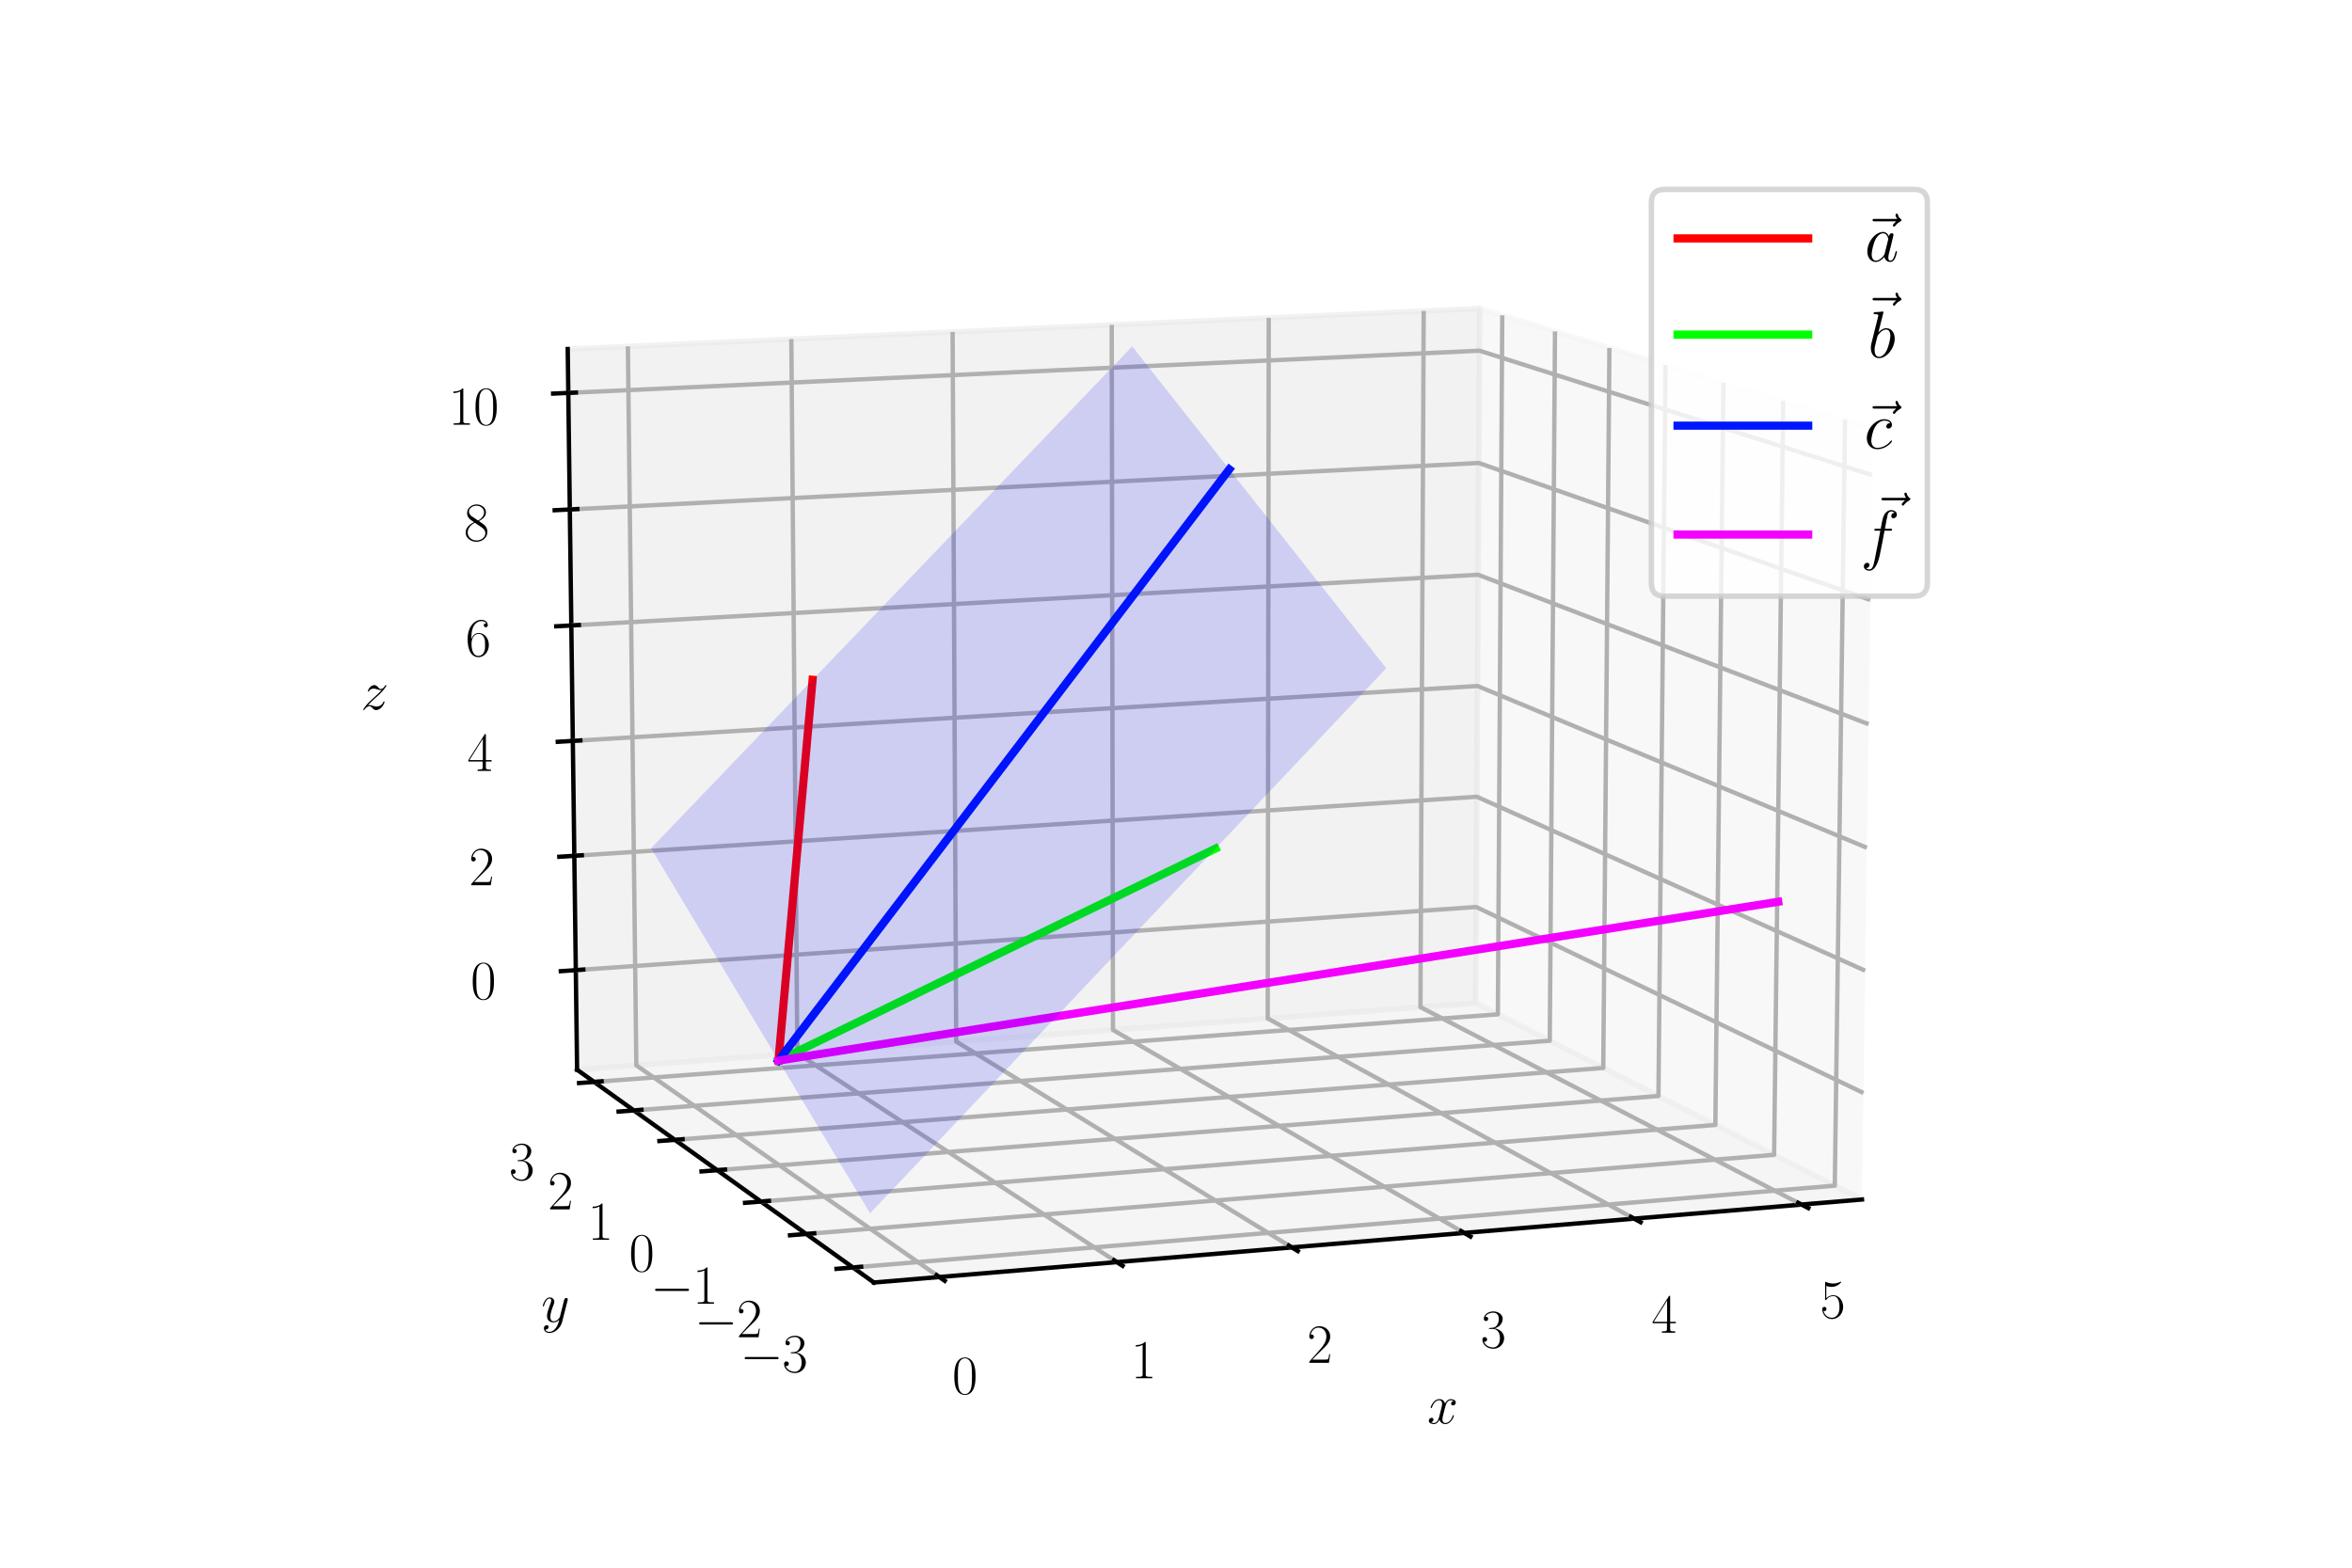 <?xml version="1.0" encoding="utf-8" standalone="no"?>
<!DOCTYPE svg PUBLIC "-//W3C//DTD SVG 1.1//EN"
  "http://www.w3.org/Graphics/SVG/1.1/DTD/svg11.dtd">
<svg xmlns:xlink="http://www.w3.org/1999/xlink" width="432pt" height="288pt" viewBox="0 0 432 288" xmlns="http://www.w3.org/2000/svg" version="1.1">
 <defs>
  <style type="text/css">*{stroke-linejoin: round; stroke-linecap: butt}</style>
 </defs>
 <g id="figure_1">
  <g id="patch_1">
   <path d="M 0 288 
L 432 288 
L 432 0 
L 0 0 
z
" style="fill: #ffffff"/>
  </g>
  <g id="patch_2">
   <path d="M 72 288 
L 360 288 
L 360 0 
L 72 0 
z
" style="fill: #ffffff"/>
  </g>
  <g id="pane3d_1">
   <g id="patch_3">
    <path d="M 341.992 220.357 
L 271.036 184.266 
L 271.778 56.664 
L 343.97 78.654 
" style="fill: #f2f2f2; opacity: 0.5; stroke: #f2f2f2; stroke-linejoin: miter"/>
   </g>
  </g>
  <g id="pane3d_2">
   <g id="patch_4">
    <path d="M 105.996 196.52 
L 271.036 184.266 
L 271.778 56.664 
L 104.277 64.122 
" style="fill: #e6e6e6; opacity: 0.5; stroke: #e6e6e6; stroke-linejoin: miter"/>
   </g>
  </g>
  <g id="pane3d_3">
   <g id="patch_5">
    <path d="M 160.508 235.609 
L 341.992 220.357 
L 271.036 184.266 
L 105.996 196.52 
" style="fill: #ececec; opacity: 0.5; stroke: #ececec; stroke-linejoin: miter"/>
   </g>
  </g>
  <g id="axis3d_1">
   <g id="line2d_1">
    <path d="M 341.992 220.357 
L 160.508 235.609 
" style="fill: none; stroke: #000000; stroke-width: 0.8; stroke-linecap: square"/>
   </g>
   <g id="text_1">
    <!-- $x$ -->
    <g transform="translate(262.149 261.521)scale(0.1 -0.1)">
     <defs>
      <path id="CMMI12-78" d="M 3034 2606 
C 2829 2567 2752 2414 2752 2293 
C 2752 2139 2874 2088 2963 2088 
C 3155 2088 3290 2254 3290 2427 
C 3290 2695 2982 2816 2714 2816 
C 2323 2816 2106 2433 2048 2312 
C 1901 2816 1504 2816 1389 2816 
C 736 2816 390 1980 390 1839 
C 390 1814 416 1782 461 1782 
C 512 1782 525 1820 538 1846 
C 755 2555 1184 2689 1370 2689 
C 1658 2689 1715 2420 1715 2267 
C 1715 2127 1677 1980 1600 1673 
L 1382 798 
C 1286 415 1101 64 762 64 
C 730 64 570 64 435 147 
C 666 192 717 383 717 460 
C 717 588 621 664 499 664 
C 346 664 179 530 179 326 
C 179 57 480 -64 755 -64 
C 1062 -64 1280 179 1414 441 
C 1517 64 1837 -64 2074 -64 
C 2726 -64 3072 773 3072 913 
C 3072 945 3046 971 3008 971 
C 2950 971 2944 939 2925 888 
C 2752 326 2381 64 2093 64 
C 1869 64 1747 230 1747 492 
C 1747 632 1773 734 1875 1156 
L 2099 2024 
C 2195 2408 2413 2689 2707 2689 
C 2720 2689 2899 2689 3034 2606 
z
" transform="scale(0.016)"/>
     </defs>
     <use xlink:href="#CMMI12-78" transform="scale(0.996)"/>
    </g>
   </g>
   <g id="Line3DCollection_1">
    <path d="M 172.52 234.6 
L 116.876 195.712 
L 115.325 63.63 
" style="fill: none; stroke: #b0b0b0; stroke-width: 0.8"/>
    <path d="M 205.135 231.859 
L 146.447 193.516 
L 145.349 62.293 
" style="fill: none; stroke: #b0b0b0; stroke-width: 0.8"/>
    <path d="M 237.27 229.158 
L 175.627 191.35 
L 174.969 60.975 
" style="fill: none; stroke: #b0b0b0; stroke-width: 0.8"/>
    <path d="M 268.933 226.497 
L 204.424 189.212 
L 204.195 59.673 
" style="fill: none; stroke: #b0b0b0; stroke-width: 0.8"/>
    <path d="M 300.137 223.875 
L 232.845 187.102 
L 233.035 58.389 
" style="fill: none; stroke: #b0b0b0; stroke-width: 0.8"/>
    <path d="M 330.89 221.29 
L 260.898 185.019 
L 261.495 57.122 
" style="fill: none; stroke: #b0b0b0; stroke-width: 0.8"/>
   </g>
   <g id="xtick_1">
    <g id="line2d_2">
     <path d="M 172.023 234.252 
L 173.517 235.297 
" style="fill: none; stroke: #000000; stroke-width: 0.8; stroke-linecap: square"/>
    </g>
    <g id="text_2">
     <!-- $\mathdefault{0}$ -->
     <g transform="translate(174.896 256.066)scale(0.1 -0.1)">
      <defs>
       <path id="CMR17-30" d="M 2688 2025 
C 2688 2416 2682 3080 2413 3591 
C 2176 4039 1798 4198 1466 4198 
C 1158 4198 768 4058 525 3597 
C 269 3118 243 2524 243 2025 
C 243 1661 250 1106 448 619 
C 723 -39 1216 -128 1466 -128 
C 1760 -128 2208 -7 2470 600 
C 2662 1042 2688 1559 2688 2025 
z
M 1466 -26 
C 1056 -26 813 325 723 812 
C 653 1188 653 1738 653 2096 
C 653 2588 653 2997 736 3387 
C 858 3929 1216 4096 1466 4096 
C 1728 4096 2067 3923 2189 3400 
C 2272 3036 2278 2607 2278 2096 
C 2278 1680 2278 1169 2202 792 
C 2067 95 1690 -26 1466 -26 
z
" transform="scale(0.016)"/>
      </defs>
      <use xlink:href="#CMR17-30" transform="scale(0.996)"/>
     </g>
    </g>
   </g>
   <g id="xtick_2">
    <g id="line2d_3">
     <path d="M 204.612 231.516 
L 206.186 232.545 
" style="fill: none; stroke: #000000; stroke-width: 0.8; stroke-linecap: square"/>
    </g>
    <g id="text_3">
     <!-- $\mathdefault{1}$ -->
     <g transform="translate(207.728 253.194)scale(0.1 -0.1)">
      <defs>
       <path id="CMR17-31" d="M 1702 4058 
C 1702 4192 1696 4192 1606 4192 
C 1357 3916 979 3827 621 3827 
C 602 3827 570 3827 563 3808 
C 557 3795 557 3782 557 3648 
C 755 3648 1088 3686 1344 3839 
L 1344 461 
C 1344 236 1331 160 781 160 
L 589 160 
L 589 0 
C 896 0 1216 0 1523 0 
C 1830 0 2150 0 2458 0 
L 2458 160 
L 2266 160 
C 1715 160 1702 230 1702 458 
L 1702 4058 
z
" transform="scale(0.016)"/>
      </defs>
      <use xlink:href="#CMR17-31" transform="scale(0.996)"/>
     </g>
    </g>
   </g>
   <g id="xtick_3">
    <g id="line2d_4">
     <path d="M 236.72 228.821 
L 238.372 229.834 
" style="fill: none; stroke: #000000; stroke-width: 0.8; stroke-linecap: square"/>
    </g>
    <g id="text_4">
     <!-- $\mathdefault{2}$ -->
     <g transform="translate(240.072 250.366)scale(0.1 -0.1)">
      <defs>
       <path id="CMR17-32" d="M 2669 989 
L 2554 989 
C 2490 536 2438 459 2413 420 
C 2381 369 1920 369 1830 369 
L 602 369 
C 832 619 1280 1072 1824 1597 
C 2214 1967 2669 2402 2669 3035 
C 2669 3790 2067 4224 1395 4224 
C 691 4224 262 3604 262 3030 
C 262 2780 448 2748 525 2748 
C 589 2748 781 2787 781 3010 
C 781 3207 614 3264 525 3264 
C 486 3264 448 3258 422 3245 
C 544 3790 915 4058 1306 4058 
C 1862 4058 2227 3617 2227 3035 
C 2227 2479 1901 2000 1536 1584 
L 262 146 
L 262 0 
L 2515 0 
L 2669 989 
z
" transform="scale(0.016)"/>
      </defs>
      <use xlink:href="#CMR17-32" transform="scale(0.996)"/>
     </g>
    </g>
   </g>
   <g id="xtick_4">
    <g id="line2d_5">
     <path d="M 268.358 226.165 
L 270.086 227.163 
" style="fill: none; stroke: #000000; stroke-width: 0.8; stroke-linecap: square"/>
    </g>
    <g id="text_5">
     <!-- $\mathdefault{3}$ -->
     <g transform="translate(271.939 247.579)scale(0.1 -0.1)">
      <defs>
       <path id="CMR17-33" d="M 1414 2157 
C 1984 2157 2234 1662 2234 1090 
C 2234 320 1824 25 1453 25 
C 1114 25 563 194 390 693 
C 422 680 454 680 486 680 
C 640 680 755 782 755 948 
C 755 1133 614 1216 486 1216 
C 378 1216 211 1165 211 926 
C 211 335 787 -128 1466 -128 
C 2176 -128 2720 430 2720 1085 
C 2720 1707 2208 2157 1600 2227 
C 2086 2328 2554 2756 2554 3329 
C 2554 3820 2048 4179 1472 4179 
C 890 4179 378 3829 378 3329 
C 378 3110 544 3072 627 3072 
C 762 3072 877 3155 877 3321 
C 877 3486 762 3569 627 3569 
C 602 3569 570 3569 544 3557 
C 730 3959 1235 4032 1459 4032 
C 1683 4032 2106 3925 2106 3320 
C 2106 3143 2080 2828 1862 2550 
C 1670 2304 1453 2304 1242 2284 
C 1210 2284 1062 2269 1037 2269 
C 992 2263 966 2257 966 2208 
C 966 2163 973 2157 1101 2157 
L 1414 2157 
z
" transform="scale(0.016)"/>
      </defs>
      <use xlink:href="#CMR17-33" transform="scale(0.996)"/>
     </g>
    </g>
   </g>
   <g id="xtick_5">
    <g id="line2d_6">
     <path d="M 299.537 223.547 
L 301.339 224.531 
" style="fill: none; stroke: #000000; stroke-width: 0.8; stroke-linecap: square"/>
    </g>
    <g id="text_6">
     <!-- $\mathdefault{4}$ -->
     <g transform="translate(303.339 244.833)scale(0.1 -0.1)">
      <defs>
       <path id="CMR17-34" d="M 2150 4122 
C 2150 4256 2144 4256 2029 4256 
L 128 1254 
L 128 1088 
L 1779 1088 
L 1779 457 
C 1779 224 1766 160 1318 160 
L 1197 160 
L 1197 0 
C 1402 0 1747 0 1965 0 
C 2182 0 2528 0 2733 0 
L 2733 160 
L 2611 160 
C 2163 160 2150 224 2150 457 
L 2150 1088 
L 2803 1088 
L 2803 1254 
L 2150 1254 
L 2150 4122 
z
M 1798 3703 
L 1798 1254 
L 256 1254 
L 1798 3703 
z
" transform="scale(0.016)"/>
      </defs>
      <use xlink:href="#CMR17-34" transform="scale(0.996)"/>
     </g>
    </g>
   </g>
   <g id="xtick_6">
    <g id="line2d_7">
     <path d="M 330.267 220.967 
L 332.139 221.937 
" style="fill: none; stroke: #000000; stroke-width: 0.8; stroke-linecap: square"/>
    </g>
    <g id="text_7">
     <!-- $\mathdefault{5}$ -->
     <g transform="translate(334.283 242.127)scale(0.1 -0.1)">
      <defs>
       <path id="CMR17-35" d="M 730 3692 
C 794 3666 1056 3584 1325 3584 
C 1920 3584 2246 3911 2432 4100 
C 2432 4157 2432 4192 2394 4192 
C 2387 4192 2374 4192 2323 4163 
C 2099 4058 1837 3973 1517 3973 
C 1325 3973 1037 3999 723 4139 
C 653 4171 640 4171 634 4171 
C 602 4171 595 4164 595 4037 
L 595 2203 
C 595 2089 595 2057 659 2057 
C 691 2057 704 2070 736 2114 
C 941 2401 1222 2522 1542 2522 
C 1766 2522 2246 2382 2246 1289 
C 2246 1085 2246 715 2054 421 
C 1894 159 1645 25 1370 25 
C 947 25 518 320 403 814 
C 429 807 480 795 506 795 
C 589 795 749 840 749 1038 
C 749 1210 627 1280 506 1280 
C 358 1280 262 1190 262 1011 
C 262 454 704 -128 1382 -128 
C 2042 -128 2669 440 2669 1264 
C 2669 2030 2170 2624 1549 2624 
C 1222 2624 947 2503 730 2274 
L 730 3692 
z
" transform="scale(0.016)"/>
      </defs>
      <use xlink:href="#CMR17-35" transform="scale(0.996)"/>
     </g>
    </g>
   </g>
  </g>
  <g id="axis3d_2">
   <g id="line2d_8">
    <path d="M 105.996 196.52 
L 160.508 235.609 
" style="fill: none; stroke: #000000; stroke-width: 0.8; stroke-linecap: square"/>
   </g>
   <g id="text_8">
    <!-- $y$ -->
    <g transform="translate(99.413 242.836)scale(0.1 -0.1)">
     <defs>
      <path id="CMMI12-79" d="M 1683 -700 
C 1510 -939 1261 -1152 947 -1152 
C 870 -1152 563 -1152 467 -889 
C 486 -895 518 -895 531 -895 
C 723 -895 851 -729 851 -582 
C 851 -435 730 -384 634 -384 
C 531 -384 307 -458 307 -759 
C 307 -1071 582 -1286 947 -1286 
C 1587 -1286 2234 -700 2413 6 
L 3040 2485 
C 3046 2517 3059 2556 3059 2594 
C 3059 2689 2982 2753 2886 2753 
C 2829 2753 2694 2727 2643 2535 
L 2170 658 
C 2138 543 2138 530 2086 460 
C 1958 281 1747 64 1440 64 
C 1082 64 1050 415 1050 588 
C 1050 952 1222 1443 1395 1903 
C 1466 2088 1504 2178 1504 2305 
C 1504 2574 1312 2816 998 2816 
C 410 2816 173 1890 173 1839 
C 173 1814 198 1782 243 1782 
C 301 1782 307 1807 333 1897 
C 486 2433 730 2689 979 2689 
C 1037 2689 1146 2689 1146 2478 
C 1146 2312 1075 2127 979 1884 
C 666 1047 666 837 666 683 
C 666 77 1101 -64 1421 -64 
C 1606 -64 1837 -6 2061 230 
L 2067 224 
C 1971 -147 1907 -392 1683 -700 
z
" transform="scale(0.016)"/>
     </defs>
     <use xlink:href="#CMMI12-79" transform="scale(0.996)"/>
    </g>
   </g>
   <g id="Line3DCollection_2">
    <path d="M 338.884 77.104 
L 337.001 217.818 
L 156.658 232.849 
" style="fill: none; stroke: #b0b0b0; stroke-width: 0.8"/>
    <path d="M 327.533 73.647 
L 325.857 212.15 
L 148.071 226.691 
" style="fill: none; stroke: #b0b0b0; stroke-width: 0.8"/>
    <path d="M 316.548 70.301 
L 315.067 206.662 
L 139.767 220.736 
" style="fill: none; stroke: #b0b0b0; stroke-width: 0.8"/>
    <path d="M 305.91 67.061 
L 304.612 201.344 
L 131.732 214.974 
" style="fill: none; stroke: #b0b0b0; stroke-width: 0.8"/>
    <path d="M 295.604 63.921 
L 294.479 196.19 
L 123.954 209.397 
" style="fill: none; stroke: #b0b0b0; stroke-width: 0.8"/>
    <path d="M 285.614 60.879 
L 284.652 191.192 
L 116.42 203.994 
" style="fill: none; stroke: #b0b0b0; stroke-width: 0.8"/>
    <path d="M 275.926 57.928 
L 275.118 186.343 
L 109.12 198.759 
" style="fill: none; stroke: #b0b0b0; stroke-width: 0.8"/>
   </g>
   <g id="xtick_7">
    <g id="line2d_9">
     <path d="M 158.162 232.723 
L 153.647 233.1 
" style="fill: none; stroke: #000000; stroke-width: 0.8; stroke-linecap: square"/>
    </g>
    <g id="text_9">
     <!-- $\mathdefault{−3}$ -->
     <g transform="translate(135.928 252.045)scale(0.1 -0.1)">
      <defs>
       <path id="CMSY10-0" d="M 4218 1472 
C 4326 1472 4442 1472 4442 1600 
C 4442 1728 4326 1728 4218 1728 
L 755 1728 
C 646 1728 531 1728 531 1600 
C 531 1472 646 1472 755 1472 
L 4218 1472 
z
" transform="scale(0.016)"/>
      </defs>
      <use xlink:href="#CMSY10-0" transform="scale(0.996)"/>
      <use xlink:href="#CMR17-33" transform="translate(77.487 0)scale(0.996)"/>
     </g>
    </g>
   </g>
   <g id="xtick_8">
    <g id="line2d_10">
     <path d="M 149.552 226.57 
L 145.105 226.933 
" style="fill: none; stroke: #000000; stroke-width: 0.8; stroke-linecap: square"/>
    </g>
    <g id="text_10">
     <!-- $\mathdefault{−2}$ -->
     <g transform="translate(127.565 245.668)scale(0.1 -0.1)">
      <use xlink:href="#CMSY10-0" transform="scale(0.996)"/>
      <use xlink:href="#CMR17-32" transform="translate(77.487 0)scale(0.996)"/>
     </g>
    </g>
   </g>
   <g id="xtick_9">
    <g id="line2d_11">
     <path d="M 141.226 220.619 
L 136.844 220.971 
" style="fill: none; stroke: #000000; stroke-width: 0.8; stroke-linecap: square"/>
    </g>
    <g id="text_11">
     <!-- $\mathdefault{−1}$ -->
     <g transform="translate(119.478 239.503)scale(0.1 -0.1)">
      <use xlink:href="#CMSY10-0" transform="scale(0.996)"/>
      <use xlink:href="#CMR17-31" transform="translate(77.487 0)scale(0.996)"/>
     </g>
    </g>
   </g>
   <g id="xtick_10">
    <g id="line2d_12">
     <path d="M 133.171 214.861 
L 128.852 215.201 
" style="fill: none; stroke: #000000; stroke-width: 0.8; stroke-linecap: square"/>
    </g>
    <g id="text_12">
     <!-- $\mathdefault{0}$ -->
     <g transform="translate(115.529 233.538)scale(0.1 -0.1)">
      <use xlink:href="#CMR17-30" transform="scale(0.996)"/>
     </g>
    </g>
   </g>
   <g id="xtick_11">
    <g id="line2d_13">
     <path d="M 125.372 209.287 
L 121.115 209.617 
" style="fill: none; stroke: #000000; stroke-width: 0.8; stroke-linecap: square"/>
    </g>
    <g id="text_13">
     <!-- $\mathdefault{1}$ -->
     <g transform="translate(107.956 227.763)scale(0.1 -0.1)">
      <use xlink:href="#CMR17-31" transform="scale(0.996)"/>
     </g>
    </g>
   </g>
   <g id="xtick_12">
    <g id="line2d_14">
     <path d="M 117.819 203.888 
L 113.621 204.207 
" style="fill: none; stroke: #000000; stroke-width: 0.8; stroke-linecap: square"/>
    </g>
    <g id="text_14">
     <!-- $\mathdefault{2}$ -->
     <g transform="translate(100.621 222.171)scale(0.1 -0.1)">
      <use xlink:href="#CMR17-32" transform="scale(0.996)"/>
     </g>
    </g>
   </g>
   <g id="xtick_13">
    <g id="line2d_15">
     <path d="M 110.499 198.656 
L 106.359 198.966 
" style="fill: none; stroke: #000000; stroke-width: 0.8; stroke-linecap: square"/>
    </g>
    <g id="text_15">
     <!-- $\mathdefault{3}$ -->
     <g transform="translate(93.513 216.751)scale(0.1 -0.1)">
      <use xlink:href="#CMR17-33" transform="scale(0.996)"/>
     </g>
    </g>
   </g>
  </g>
  <g id="axis3d_3">
   <g id="line2d_16">
    <path d="M 105.996 196.52 
L 104.277 64.122 
" style="fill: none; stroke: #000000; stroke-width: 0.8; stroke-linecap: square"/>
   </g>
   <g id="text_16">
    <!-- $z$ -->
    <g transform="translate(66.284 130.348)scale(0.1 -0.1)">
     <defs>
      <path id="CMMI12-7a" d="M 813 486 
C 1088 803 1312 1004 1632 1296 
C 2016 1632 2182 1793 2272 1891 
C 2720 2338 2944 2713 2944 2764 
C 2944 2816 2893 2816 2880 2816 
C 2835 2816 2822 2793 2790 2750 
C 2630 2494 2477 2367 2310 2367 
C 2176 2367 2106 2421 1984 2565 
C 1850 2715 1741 2816 1555 2816 
C 1088 2816 806 2257 806 2128 
C 806 2108 813 2068 870 2068 
C 922 2068 928 2091 947 2133 
C 1056 2372 1363 2414 1485 2414 
C 1619 2414 1747 2376 1882 2327 
C 2125 2240 2227 2240 2291 2240 
C 2336 2240 2362 2240 2394 2246 
C 2182 1994 1837 1683 1549 1418 
L 902 816 
C 512 415 275 33 275 -12 
C 275 -51 307 -64 346 -64 
C 384 -64 390 -57 435 14 
C 538 163 742 384 979 384 
C 1114 384 1178 342 1306 193 
C 1427 61 1536 -64 1741 -64 
C 2368 -64 2726 732 2726 876 
C 2726 903 2720 942 2656 942 
C 2605 942 2598 917 2579 855 
C 2438 488 2061 338 1811 338 
C 1677 338 1549 376 1414 425 
C 1158 512 1088 512 1005 512 
C 941 512 870 512 813 486 
z
" transform="scale(0.016)"/>
     </defs>
     <use xlink:href="#CMMI12-7a" transform="scale(0.996)"/>
    </g>
   </g>
   <g id="Line3DCollection_3">
    <path d="M 105.759 178.221 
L 271.138 166.622 
L 342.265 200.791 
" style="fill: none; stroke: #b0b0b0; stroke-width: 0.8"/>
    <path d="M 105.486 157.215 
L 271.256 146.371 
L 342.579 178.322 
" style="fill: none; stroke: #b0b0b0; stroke-width: 0.8"/>
    <path d="M 105.212 136.109 
L 271.375 126.026 
L 342.894 155.739 
" style="fill: none; stroke: #b0b0b0; stroke-width: 0.8"/>
    <path d="M 104.937 114.901 
L 271.494 105.587 
L 343.211 133.038 
" style="fill: none; stroke: #b0b0b0; stroke-width: 0.8"/>
    <path d="M 104.66 93.591 
L 271.613 85.054 
L 343.529 110.221 
" style="fill: none; stroke: #b0b0b0; stroke-width: 0.8"/>
    <path d="M 104.382 72.178 
L 271.733 64.425 
L 343.849 87.285 
" style="fill: none; stroke: #b0b0b0; stroke-width: 0.8"/>
   </g>
   <g id="xtick_14">
    <g id="line2d_17">
     <path d="M 107.132 178.125 
L 103.009 178.414 
" style="fill: none; stroke: #000000; stroke-width: 0.8; stroke-linecap: square"/>
    </g>
    <g id="text_17">
     <!-- $\mathdefault{0}$ -->
     <g transform="translate(86.444 183.534)scale(0.1 -0.1)">
      <use xlink:href="#CMR17-30" transform="scale(0.996)"/>
     </g>
    </g>
   </g>
   <g id="xtick_15">
    <g id="line2d_18">
     <path d="M 106.863 157.125 
L 102.73 157.396 
" style="fill: none; stroke: #000000; stroke-width: 0.8; stroke-linecap: square"/>
    </g>
    <g id="text_18">
     <!-- $\mathdefault{2}$ -->
     <g transform="translate(86.133 162.633)scale(0.1 -0.1)">
      <use xlink:href="#CMR17-32" transform="scale(0.996)"/>
     </g>
    </g>
   </g>
   <g id="xtick_16">
    <g id="line2d_19">
     <path d="M 106.592 136.025 
L 102.449 136.277 
" style="fill: none; stroke: #000000; stroke-width: 0.8; stroke-linecap: square"/>
    </g>
    <g id="text_19">
     <!-- $\mathdefault{4}$ -->
     <g transform="translate(85.82 141.632)scale(0.1 -0.1)">
      <use xlink:href="#CMR17-34" transform="scale(0.996)"/>
     </g>
    </g>
   </g>
   <g id="xtick_17">
    <g id="line2d_20">
     <path d="M 106.32 114.824 
L 102.167 115.056 
" style="fill: none; stroke: #000000; stroke-width: 0.8; stroke-linecap: square"/>
    </g>
    <g id="text_20">
     <!-- $\mathdefault{6}$ -->
     <g transform="translate(85.505 120.53)scale(0.1 -0.1)">
      <defs>
       <path id="CMR17-36" d="M 678 2176 
C 678 3690 1395 4032 1811 4032 
C 1946 4032 2272 4009 2400 3776 
C 2298 3776 2106 3776 2106 3553 
C 2106 3381 2246 3323 2336 3323 
C 2394 3323 2566 3348 2566 3560 
C 2566 3954 2246 4179 1805 4179 
C 1043 4179 243 3390 243 1984 
C 243 253 966 -128 1478 -128 
C 2099 -128 2688 427 2688 1283 
C 2688 2081 2170 2662 1517 2662 
C 1126 2662 838 2407 678 1960 
L 678 2176 
z
M 1478 25 
C 691 25 691 1200 691 1436 
C 691 1896 909 2560 1504 2560 
C 1613 2560 1926 2560 2138 2120 
C 2253 1870 2253 1609 2253 1289 
C 2253 944 2253 690 2118 434 
C 1978 171 1773 25 1478 25 
z
" transform="scale(0.016)"/>
      </defs>
      <use xlink:href="#CMR17-36" transform="scale(0.996)"/>
     </g>
    </g>
   </g>
   <g id="xtick_18">
    <g id="line2d_21">
     <path d="M 106.047 93.52 
L 101.883 93.733 
" style="fill: none; stroke: #000000; stroke-width: 0.8; stroke-linecap: square"/>
    </g>
    <g id="text_21">
     <!-- $\mathdefault{8}$ -->
     <g transform="translate(85.19 99.328)scale(0.1 -0.1)">
      <defs>
       <path id="CMR17-38" d="M 1741 2264 
C 2144 2467 2554 2773 2554 3263 
C 2554 3841 1990 4179 1472 4179 
C 890 4179 378 3759 378 3180 
C 378 3021 416 2747 666 2505 
C 730 2442 998 2251 1171 2130 
C 883 1983 211 1634 211 934 
C 211 279 838 -128 1459 -128 
C 2144 -128 2720 362 2720 1010 
C 2720 1590 2330 1857 2074 2029 
L 1741 2264 
z
M 902 2822 
C 851 2854 595 3051 595 3351 
C 595 3739 998 4032 1459 4032 
C 1965 4032 2336 3676 2336 3262 
C 2336 2669 1670 2331 1638 2331 
C 1632 2331 1626 2331 1574 2370 
L 902 2822 
z
M 2080 1519 
C 2176 1449 2483 1240 2483 851 
C 2483 381 2010 25 1472 25 
C 890 25 448 438 448 940 
C 448 1443 838 1862 1280 2060 
L 2080 1519 
z
" transform="scale(0.016)"/>
      </defs>
      <use xlink:href="#CMR17-38" transform="scale(0.996)"/>
     </g>
    </g>
   </g>
   <g id="xtick_19">
    <g id="line2d_22">
     <path d="M 105.773 72.114 
L 101.598 72.307 
" style="fill: none; stroke: #000000; stroke-width: 0.8; stroke-linecap: square"/>
    </g>
    <g id="text_22">
     <!-- $\mathdefault{10}$ -->
     <g transform="translate(82.382 78.023)scale(0.1 -0.1)">
      <use xlink:href="#CMR17-31" transform="scale(0.996)"/>
      <use xlink:href="#CMR17-30" transform="translate(45.69 0)scale(0.996)"/>
     </g>
    </g>
   </g>
  </g>
  <g id="axes_1">
   <g id="line2d_23">
    <path d="M 142.982 194.842 
L 149.247 124.881 
" clip-path="url(#pa23abd5593)" style="fill: none; stroke: #ff0000; stroke-width: 1.5; stroke-linecap: square"/>
   </g>
   <g id="line2d_24">
    <path d="M 142.982 194.842 
L 223.25 155.893 
" clip-path="url(#pa23abd5593)" style="fill: none; stroke: #00ff00; stroke-width: 1.5; stroke-linecap: square"/>
   </g>
   <g id="line2d_25">
    <path d="M 142.982 194.842 
L 225.789 86.222 
" clip-path="url(#pa23abd5593)" style="fill: none; stroke: #0016ff; stroke-width: 1.5; stroke-linecap: square"/>
   </g>
   <g id="line2d_26">
    <path d="M 142.982 194.842 
L 326.609 165.661 
" clip-path="url(#pa23abd5593)" style="fill: none; stroke: #f400ff; stroke-width: 1.5; stroke-linecap: square"/>
   </g>
   <g id="Poly3DCollection_1">
    <path d="M 197.617 84.505 
L 212.318 69.149 
L 207.958 63.622 
L 193.356 78.858 
z
" clip-path="url(#pa23abd5593)" style="fill: #0000f5; fill-opacity: 0.15"/>
    <path d="M 182.865 99.915 
L 197.617 84.505 
L 193.356 78.858 
L 178.704 94.146 
z
" clip-path="url(#pa23abd5593)" style="fill: #0000f5; fill-opacity: 0.15"/>
    <path d="M 168.062 115.378 
L 182.865 99.915 
L 178.704 94.146 
L 164.001 109.487 
z
" clip-path="url(#pa23abd5593)" style="fill: #0000f5; fill-opacity: 0.15"/>
    <path d="M 153.207 130.895 
L 168.062 115.378 
L 164.001 109.487 
L 149.247 124.881 
z
" clip-path="url(#pa23abd5593)" style="fill: #0000f5; fill-opacity: 0.15"/>
    <path d="M 138.301 146.467 
L 153.207 130.895 
L 149.247 124.881 
L 134.442 140.329 
z
" clip-path="url(#pa23abd5593)" style="fill: #0000f5; fill-opacity: 0.15"/>
    <path d="M 201.941 90.235 
L 216.742 74.756 
L 212.318 69.149 
L 197.617 84.505 
z
" clip-path="url(#pa23abd5593)" style="fill: #0000f5; fill-opacity: 0.15"/>
    <path d="M 123.342 162.092 
L 138.301 146.467 
L 134.442 140.329 
L 119.586 155.83 
z
" clip-path="url(#pa23abd5593)" style="fill: #0000f5; fill-opacity: 0.15"/>
    <path d="M 187.088 105.768 
L 201.941 90.235 
L 197.617 84.505 
L 182.865 99.915 
z
" clip-path="url(#pa23abd5593)" style="fill: #0000f5; fill-opacity: 0.15"/>
    <path d="M 172.184 121.356 
L 187.088 105.768 
L 182.865 99.915 
L 168.062 115.378 
z
" clip-path="url(#pa23abd5593)" style="fill: #0000f5; fill-opacity: 0.15"/>
    <path d="M 157.226 136.998 
L 172.184 121.356 
L 168.062 115.378 
L 153.207 130.895 
z
" clip-path="url(#pa23abd5593)" style="fill: #0000f5; fill-opacity: 0.15"/>
    <path d="M 142.216 152.695 
L 157.226 136.998 
L 153.207 130.895 
L 138.301 146.467 
z
" clip-path="url(#pa23abd5593)" style="fill: #0000f5; fill-opacity: 0.15"/>
    <path d="M 206.329 96.05 
L 221.232 80.447 
L 216.742 74.756 
L 201.941 90.235 
z
" clip-path="url(#pa23abd5593)" style="fill: #0000f5; fill-opacity: 0.15"/>
    <path d="M 127.154 168.448 
L 142.216 152.695 
L 138.301 146.467 
L 123.342 162.092 
z
" clip-path="url(#pa23abd5593)" style="fill: #0000f5; fill-opacity: 0.15"/>
    <path d="M 191.374 111.709 
L 206.329 96.05 
L 201.941 90.235 
L 187.088 105.768 
z
" clip-path="url(#pa23abd5593)" style="fill: #0000f5; fill-opacity: 0.15"/>
    <path d="M 176.366 127.423 
L 191.374 111.709 
L 187.088 105.768 
L 172.184 121.356 
z
" clip-path="url(#pa23abd5593)" style="fill: #0000f5; fill-opacity: 0.15"/>
    <path d="M 161.305 143.192 
L 176.366 127.423 
L 172.184 121.356 
L 157.226 136.998 
z
" clip-path="url(#pa23abd5593)" style="fill: #0000f5; fill-opacity: 0.15"/>
    <path d="M 146.19 159.017 
L 161.305 143.192 
L 157.226 136.998 
L 142.216 152.695 
z
" clip-path="url(#pa23abd5593)" style="fill: #0000f5; fill-opacity: 0.15"/>
    <path d="M 210.783 101.952 
L 225.789 86.222 
L 221.232 80.447 
L 206.329 96.05 
z
" clip-path="url(#pa23abd5593)" style="fill: #0000f5; fill-opacity: 0.15"/>
    <path d="M 131.022 174.899 
L 146.19 159.017 
L 142.216 152.695 
L 127.154 168.448 
z
" clip-path="url(#pa23abd5593)" style="fill: #0000f5; fill-opacity: 0.15"/>
    <path d="M 195.724 117.738 
L 210.783 101.952 
L 206.329 96.05 
L 191.374 111.709 
z
" clip-path="url(#pa23abd5593)" style="fill: #0000f5; fill-opacity: 0.15"/>
    <path d="M 180.611 133.58 
L 195.724 117.738 
L 191.374 111.709 
L 176.366 127.423 
z
" clip-path="url(#pa23abd5593)" style="fill: #0000f5; fill-opacity: 0.15"/>
    <path d="M 165.444 149.479 
L 180.611 133.58 
L 176.366 127.423 
L 161.305 143.192 
z
" clip-path="url(#pa23abd5593)" style="fill: #0000f5; fill-opacity: 0.15"/>
    <path d="M 150.224 165.434 
L 165.444 149.479 
L 161.305 143.192 
L 146.19 159.017 
z
" clip-path="url(#pa23abd5593)" style="fill: #0000f5; fill-opacity: 0.15"/>
    <path d="M 215.303 107.942 
L 230.413 92.083 
L 225.789 86.222 
L 210.783 101.952 
z
" clip-path="url(#pa23abd5593)" style="fill: #0000f5; fill-opacity: 0.15"/>
    <path d="M 134.949 181.446 
L 150.224 165.434 
L 146.19 159.017 
L 131.022 174.899 
z
" clip-path="url(#pa23abd5593)" style="fill: #0000f5; fill-opacity: 0.15"/>
    <path d="M 200.139 123.858 
L 215.303 107.942 
L 210.783 101.952 
L 195.724 117.738 
z
" clip-path="url(#pa23abd5593)" style="fill: #0000f5; fill-opacity: 0.15"/>
    <path d="M 184.92 139.83 
L 200.139 123.858 
L 195.724 117.738 
L 180.611 133.58 
z
" clip-path="url(#pa23abd5593)" style="fill: #0000f5; fill-opacity: 0.15"/>
    <path d="M 169.647 155.86 
L 184.92 139.83 
L 180.611 133.58 
L 165.444 149.479 
z
" clip-path="url(#pa23abd5593)" style="fill: #0000f5; fill-opacity: 0.15"/>
    <path d="M 154.318 171.948 
L 169.647 155.86 
L 165.444 149.479 
L 150.224 165.434 
z
" clip-path="url(#pa23abd5593)" style="fill: #0000f5; fill-opacity: 0.15"/>
    <path d="M 219.892 114.023 
L 235.108 98.034 
L 230.413 92.083 
L 215.303 107.942 
z
" clip-path="url(#pa23abd5593)" style="fill: #0000f5; fill-opacity: 0.15"/>
    <path d="M 138.935 188.093 
L 154.318 171.948 
L 150.224 165.434 
L 134.949 181.446 
z
" clip-path="url(#pa23abd5593)" style="fill: #0000f5; fill-opacity: 0.15"/>
    <path d="M 204.621 130.07 
L 219.892 114.023 
L 215.303 107.942 
L 200.139 123.858 
z
" clip-path="url(#pa23abd5593)" style="fill: #0000f5; fill-opacity: 0.15"/>
    <path d="M 189.295 146.175 
L 204.621 130.07 
L 200.139 123.858 
L 184.92 139.83 
z
" clip-path="url(#pa23abd5593)" style="fill: #0000f5; fill-opacity: 0.15"/>
    <path d="M 173.913 162.339 
L 189.295 146.175 
L 184.92 139.83 
L 169.647 155.86 
z
" clip-path="url(#pa23abd5593)" style="fill: #0000f5; fill-opacity: 0.15"/>
    <path d="M 158.476 178.561 
L 173.913 162.339 
L 169.647 155.86 
L 154.318 171.948 
z
" clip-path="url(#pa23abd5593)" style="fill: #0000f5; fill-opacity: 0.15"/>
    <path d="M 224.551 120.197 
L 239.874 104.075 
L 235.108 98.034 
L 219.892 114.023 
z
" clip-path="url(#pa23abd5593)" style="fill: #0000f5; fill-opacity: 0.15"/>
    <path d="M 142.982 194.842 
L 158.476 178.561 
L 154.318 171.948 
L 138.935 188.093 
z
" clip-path="url(#pa23abd5593)" style="fill: #0000f5; fill-opacity: 0.15"/>
    <path d="M 209.171 136.378 
L 224.551 120.197 
L 219.892 114.023 
L 204.621 130.07 
z
" clip-path="url(#pa23abd5593)" style="fill: #0000f5; fill-opacity: 0.15"/>
    <path d="M 193.736 152.618 
L 209.171 136.378 
L 204.621 130.07 
L 189.295 146.175 
z
" clip-path="url(#pa23abd5593)" style="fill: #0000f5; fill-opacity: 0.15"/>
    <path d="M 178.245 168.917 
L 193.736 152.618 
L 189.295 146.175 
L 173.913 162.339 
z
" clip-path="url(#pa23abd5593)" style="fill: #0000f5; fill-opacity: 0.15"/>
    <path d="M 162.696 185.276 
L 178.245 168.917 
L 173.913 162.339 
L 158.476 178.561 
z
" clip-path="url(#pa23abd5593)" style="fill: #0000f5; fill-opacity: 0.15"/>
    <path d="M 229.281 126.466 
L 244.714 110.208 
L 239.874 104.075 
L 224.551 120.197 
z
" clip-path="url(#pa23abd5593)" style="fill: #0000f5; fill-opacity: 0.15"/>
    <path d="M 147.091 201.694 
L 162.696 185.276 
L 158.476 178.561 
L 142.982 194.842 
z
" clip-path="url(#pa23abd5593)" style="fill: #0000f5; fill-opacity: 0.15"/>
    <path d="M 213.792 142.783 
L 229.281 126.466 
L 224.551 120.197 
L 209.171 136.378 
z
" clip-path="url(#pa23abd5593)" style="fill: #0000f5; fill-opacity: 0.15"/>
    <path d="M 198.246 159.16 
L 213.792 142.783 
L 209.171 136.378 
L 193.736 152.618 
z
" clip-path="url(#pa23abd5593)" style="fill: #0000f5; fill-opacity: 0.15"/>
    <path d="M 182.643 175.597 
L 198.246 159.16 
L 193.736 152.618 
L 178.245 168.917 
z
" clip-path="url(#pa23abd5593)" style="fill: #0000f5; fill-opacity: 0.15"/>
    <path d="M 166.983 192.094 
L 182.643 175.597 
L 178.245 168.917 
L 162.696 185.276 
z
" clip-path="url(#pa23abd5593)" style="fill: #0000f5; fill-opacity: 0.15"/>
    <path d="M 234.085 132.832 
L 249.628 116.437 
L 244.714 110.208 
L 229.281 126.466 
z
" clip-path="url(#pa23abd5593)" style="fill: #0000f5; fill-opacity: 0.15"/>
    <path d="M 151.265 208.653 
L 166.983 192.094 
L 162.696 185.276 
L 147.091 201.694 
z
" clip-path="url(#pa23abd5593)" style="fill: #0000f5; fill-opacity: 0.15"/>
    <path d="M 218.484 149.287 
L 234.085 132.832 
L 229.281 126.466 
L 213.792 142.783 
z
" clip-path="url(#pa23abd5593)" style="fill: #0000f5; fill-opacity: 0.15"/>
    <path d="M 202.826 165.803 
L 218.484 149.287 
L 213.792 142.783 
L 198.246 159.16 
z
" clip-path="url(#pa23abd5593)" style="fill: #0000f5; fill-opacity: 0.15"/>
    <path d="M 187.11 182.381 
L 202.826 165.803 
L 198.246 159.16 
L 182.643 175.597 
z
" clip-path="url(#pa23abd5593)" style="fill: #0000f5; fill-opacity: 0.15"/>
    <path d="M 171.336 199.019 
L 187.11 182.381 
L 182.643 175.597 
L 166.983 192.094 
z
" clip-path="url(#pa23abd5593)" style="fill: #0000f5; fill-opacity: 0.15"/>
    <path d="M 238.963 139.297 
L 254.618 122.762 
L 249.628 116.437 
L 234.085 132.832 
z
" clip-path="url(#pa23abd5593)" style="fill: #0000f5; fill-opacity: 0.15"/>
    <path d="M 155.503 215.72 
L 171.336 199.019 
L 166.983 192.094 
L 151.265 208.653 
z
" clip-path="url(#pa23abd5593)" style="fill: #0000f5; fill-opacity: 0.15"/>
    <path d="M 223.25 155.893 
L 238.963 139.297 
L 234.085 132.832 
L 218.484 149.287 
z
" clip-path="url(#pa23abd5593)" style="fill: #0000f5; fill-opacity: 0.15"/>
    <path d="M 207.478 172.551 
L 223.25 155.893 
L 218.484 149.287 
L 202.826 165.803 
z
" clip-path="url(#pa23abd5593)" style="fill: #0000f5; fill-opacity: 0.15"/>
    <path d="M 191.648 189.271 
L 207.478 172.551 
L 202.826 165.803 
L 187.11 182.381 
z
" clip-path="url(#pa23abd5593)" style="fill: #0000f5; fill-opacity: 0.15"/>
    <path d="M 175.758 206.053 
L 191.648 189.271 
L 187.11 182.381 
L 171.336 199.019 
z
" clip-path="url(#pa23abd5593)" style="fill: #0000f5; fill-opacity: 0.15"/>
    <path d="M 159.808 222.899 
L 175.758 206.053 
L 171.336 199.019 
L 155.503 215.72 
z
" clip-path="url(#pa23abd5593)" style="fill: #0000f5; fill-opacity: 0.15"/>
   </g>
   <g id="legend_1">
    <g id="patch_6">
     <path d="M 305.719 109.526 
L 351.6 109.526 
Q 354 109.526 354 107.126 
L 354 37.2 
Q 354 34.8 351.6 34.8 
L 305.719 34.8 
Q 303.319 34.8 303.319 37.2 
L 303.319 107.126 
Q 303.319 109.526 305.719 109.526 
z
" style="fill: #ffffff; opacity: 0.8; stroke: #cccccc; stroke-linejoin: miter"/>
    </g>
    <g id="line2d_27">
     <path d="M 308.119 43.8 
L 320.119 43.8 
L 332.119 43.8 
" style="fill: none; stroke: #ff0000; stroke-width: 1.5; stroke-linecap: square"/>
    </g>
    <g id="text_23">
     <!-- $\vec{a}$ -->
     <g transform="translate(341.719 48)scale(0.12 -0.12)">
      <defs>
       <path id="CMMI12-7e" d="M 3424 3835 
C 3347 3764 3110 3540 3110 3451 
C 3110 3387 3168 3329 3232 3329 
C 3290 3329 3315 3368 3360 3432 
C 3514 3624 3686 3745 3834 3828 
C 3898 3867 3942 3886 3942 3956 
C 3942 4014 3891 4046 3853 4078 
C 3674 4200 3629 4372 3610 4449 
C 3590 4500 3571 4577 3482 4577 
C 3443 4577 3366 4552 3366 4456 
C 3366 4398 3405 4244 3526 4072 
L 1376 4072 
C 1267 4072 1158 4072 1158 3950 
C 1158 3835 1274 3835 1376 3835 
L 3424 3835 
z
" transform="scale(0.016)"/>
       <path id="CMMI12-61" d="M 1926 760 
C 1894 651 1894 639 1805 517 
C 1664 338 1382 64 1082 64 
C 819 64 672 300 672 677 
C 672 1028 870 1743 992 2012 
C 1210 2459 1510 2689 1760 2689 
C 2182 2689 2266 2165 2266 2114 
C 2266 2108 2246 2024 2240 2012 
L 1926 760 
z
M 2336 2395 
C 2266 2561 2093 2816 1760 2816 
C 1037 2816 256 1884 256 939 
C 256 307 627 -64 1062 -64 
C 1414 -64 1715 211 1894 422 
C 1958 45 2259 -64 2451 -64 
C 2643 -64 2797 51 2912 281 
C 3014 498 3104 888 3104 913 
C 3104 945 3078 971 3040 971 
C 2982 971 2976 939 2950 843 
C 2854 466 2733 64 2470 64 
C 2285 64 2272 230 2272 358 
C 2272 505 2291 575 2349 824 
C 2394 984 2426 1124 2477 1309 
C 2714 2267 2771 2497 2771 2535 
C 2771 2625 2701 2695 2605 2695 
C 2400 2695 2349 2472 2336 2395 
z
" transform="scale(0.016)"/>
      </defs>
      <use xlink:href="#CMMI12-7e" transform="scale(0.996)"/>
      <use xlink:href="#CMMI12-61" transform="translate(6.446 0)scale(0.996)"/>
     </g>
    </g>
    <g id="line2d_28">
     <path d="M 308.119 61.476 
L 320.119 61.476 
L 332.119 61.476 
" style="fill: none; stroke: #00ff00; stroke-width: 1.5; stroke-linecap: square"/>
    </g>
    <g id="text_24">
     <!-- $\vec{b}$ -->
     <g transform="translate(341.719 65.676)scale(0.12 -0.12)">
      <defs>
       <path id="CMMI12-62" d="M 1478 4257 
C 1485 4283 1498 4321 1498 4352 
C 1498 4416 1434 4416 1421 4416 
C 1414 4416 1184 4393 1069 4377 
C 960 4377 864 4358 749 4358 
C 595 4345 550 4339 550 4224 
C 550 4160 614 4160 678 4160 
C 1005 4160 1005 4103 1005 4040 
C 1005 3996 954 3811 928 3696 
L 774 3085 
C 710 2831 346 1387 320 1272 
C 288 1114 288 1005 288 922 
C 288 274 653 -64 1069 -64 
C 1811 -64 2579 888 2579 1814 
C 2579 2401 2246 2816 1766 2816 
C 1434 2816 1133 2542 1011 2414 
L 1478 4257 
z
M 1075 64 
C 870 64 646 217 646 715 
C 646 926 666 1047 781 1494 
C 800 1577 902 1986 928 2069 
C 941 2120 1318 2689 1754 2689 
C 2035 2689 2163 2408 2163 2076 
C 2163 1769 1984 1047 1824 715 
C 1664 370 1370 64 1075 64 
z
" transform="scale(0.016)"/>
      </defs>
      <use xlink:href="#CMMI12-7e" transform="translate(0 26.29)scale(0.996)"/>
      <use xlink:href="#CMMI12-62" transform="translate(11.312 0)scale(0.996)"/>
     </g>
    </g>
    <g id="line2d_29">
     <path d="M 308.119 78.201 
L 320.119 78.201 
L 332.119 78.201 
" style="fill: none; stroke: #0016ff; stroke-width: 1.5; stroke-linecap: square"/>
    </g>
    <g id="text_25">
     <!-- $\vec{c}$ -->
     <g transform="translate(341.719 82.401)scale(0.12 -0.12)">
      <defs>
       <path id="CMMI12-63" d="M 2502 2431 
C 2381 2431 2323 2431 2234 2355 
C 2195 2323 2125 2227 2125 2125 
C 2125 1997 2221 1920 2342 1920 
C 2496 1920 2669 2044 2669 2292 
C 2669 2588 2374 2816 1933 2816 
C 1094 2816 256 1903 256 996 
C 256 441 602 -64 1254 -64 
C 2125 -64 2675 622 2675 706 
C 2675 744 2637 776 2611 776 
C 2592 776 2586 770 2528 713 
C 2118 162 1510 64 1267 64 
C 826 64 685 446 685 764 
C 685 988 794 1605 1024 2039 
C 1190 2338 1536 2682 1939 2682 
C 2022 2682 2374 2682 2502 2431 
z
" transform="scale(0.016)"/>
      </defs>
      <use xlink:href="#CMMI12-7e" transform="scale(0.996)"/>
      <use xlink:href="#CMMI12-63" transform="translate(5.639 0)scale(0.996)"/>
     </g>
    </g>
    <g id="line2d_30">
     <path d="M 308.119 98.202 
L 320.119 98.202 
L 332.119 98.202 
" style="fill: none; stroke: #f400ff; stroke-width: 1.5; stroke-linecap: square"/>
    </g>
    <g id="text_26">
     <!-- $\vec{f}$ -->
     <g transform="translate(341.719 102.402)scale(0.12 -0.12)">
      <defs>
       <path id="CMMI12-66" d="M 2854 2566 
C 2982 2566 3034 2566 3034 2688 
C 3034 2752 2982 2752 2867 2752 
L 2349 2752 
C 2470 3429 2560 3897 2611 4107 
C 2650 4265 2784 4416 2950 4416 
C 3085 4416 3219 4358 3283 4298 
C 3034 4272 2957 4082 2957 3969 
C 2957 3837 3053 3759 3174 3759 
C 3302 3759 3494 3870 3494 4119 
C 3494 4393 3226 4544 2944 4544 
C 2669 4544 2400 4334 2272 4078 
C 2157 3848 2093 3611 1946 2752 
L 1517 2752 
C 1395 2752 1331 2752 1331 2637 
C 1331 2566 1370 2566 1498 2566 
L 1907 2566 
C 1792 1976 1530 542 1382 -137 
C 1274 -689 1178 -1152 858 -1152 
C 838 -1152 653 -1152 538 -1031 
C 864 -1005 864 -726 864 -720 
C 864 -593 768 -517 646 -517 
C 518 -517 326 -625 326 -867 
C 326 -1140 608 -1280 858 -1280 
C 1510 -1280 1779 -118 1850 199 
C 1965 688 2278 2376 2310 2566 
L 2854 2566 
z
" transform="scale(0.016)"/>
      </defs>
      <use xlink:href="#CMMI12-7e" transform="translate(13.569 26.29)scale(0.996)"/>
      <use xlink:href="#CMMI12-66" transform="scale(0.996)"/>
     </g>
    </g>
   </g>
  </g>
 </g>
 <defs>
  <clipPath id="pa23abd5593">
   <rect x="72" y="0" width="288" height="288"/>
  </clipPath>
 </defs>
</svg>

